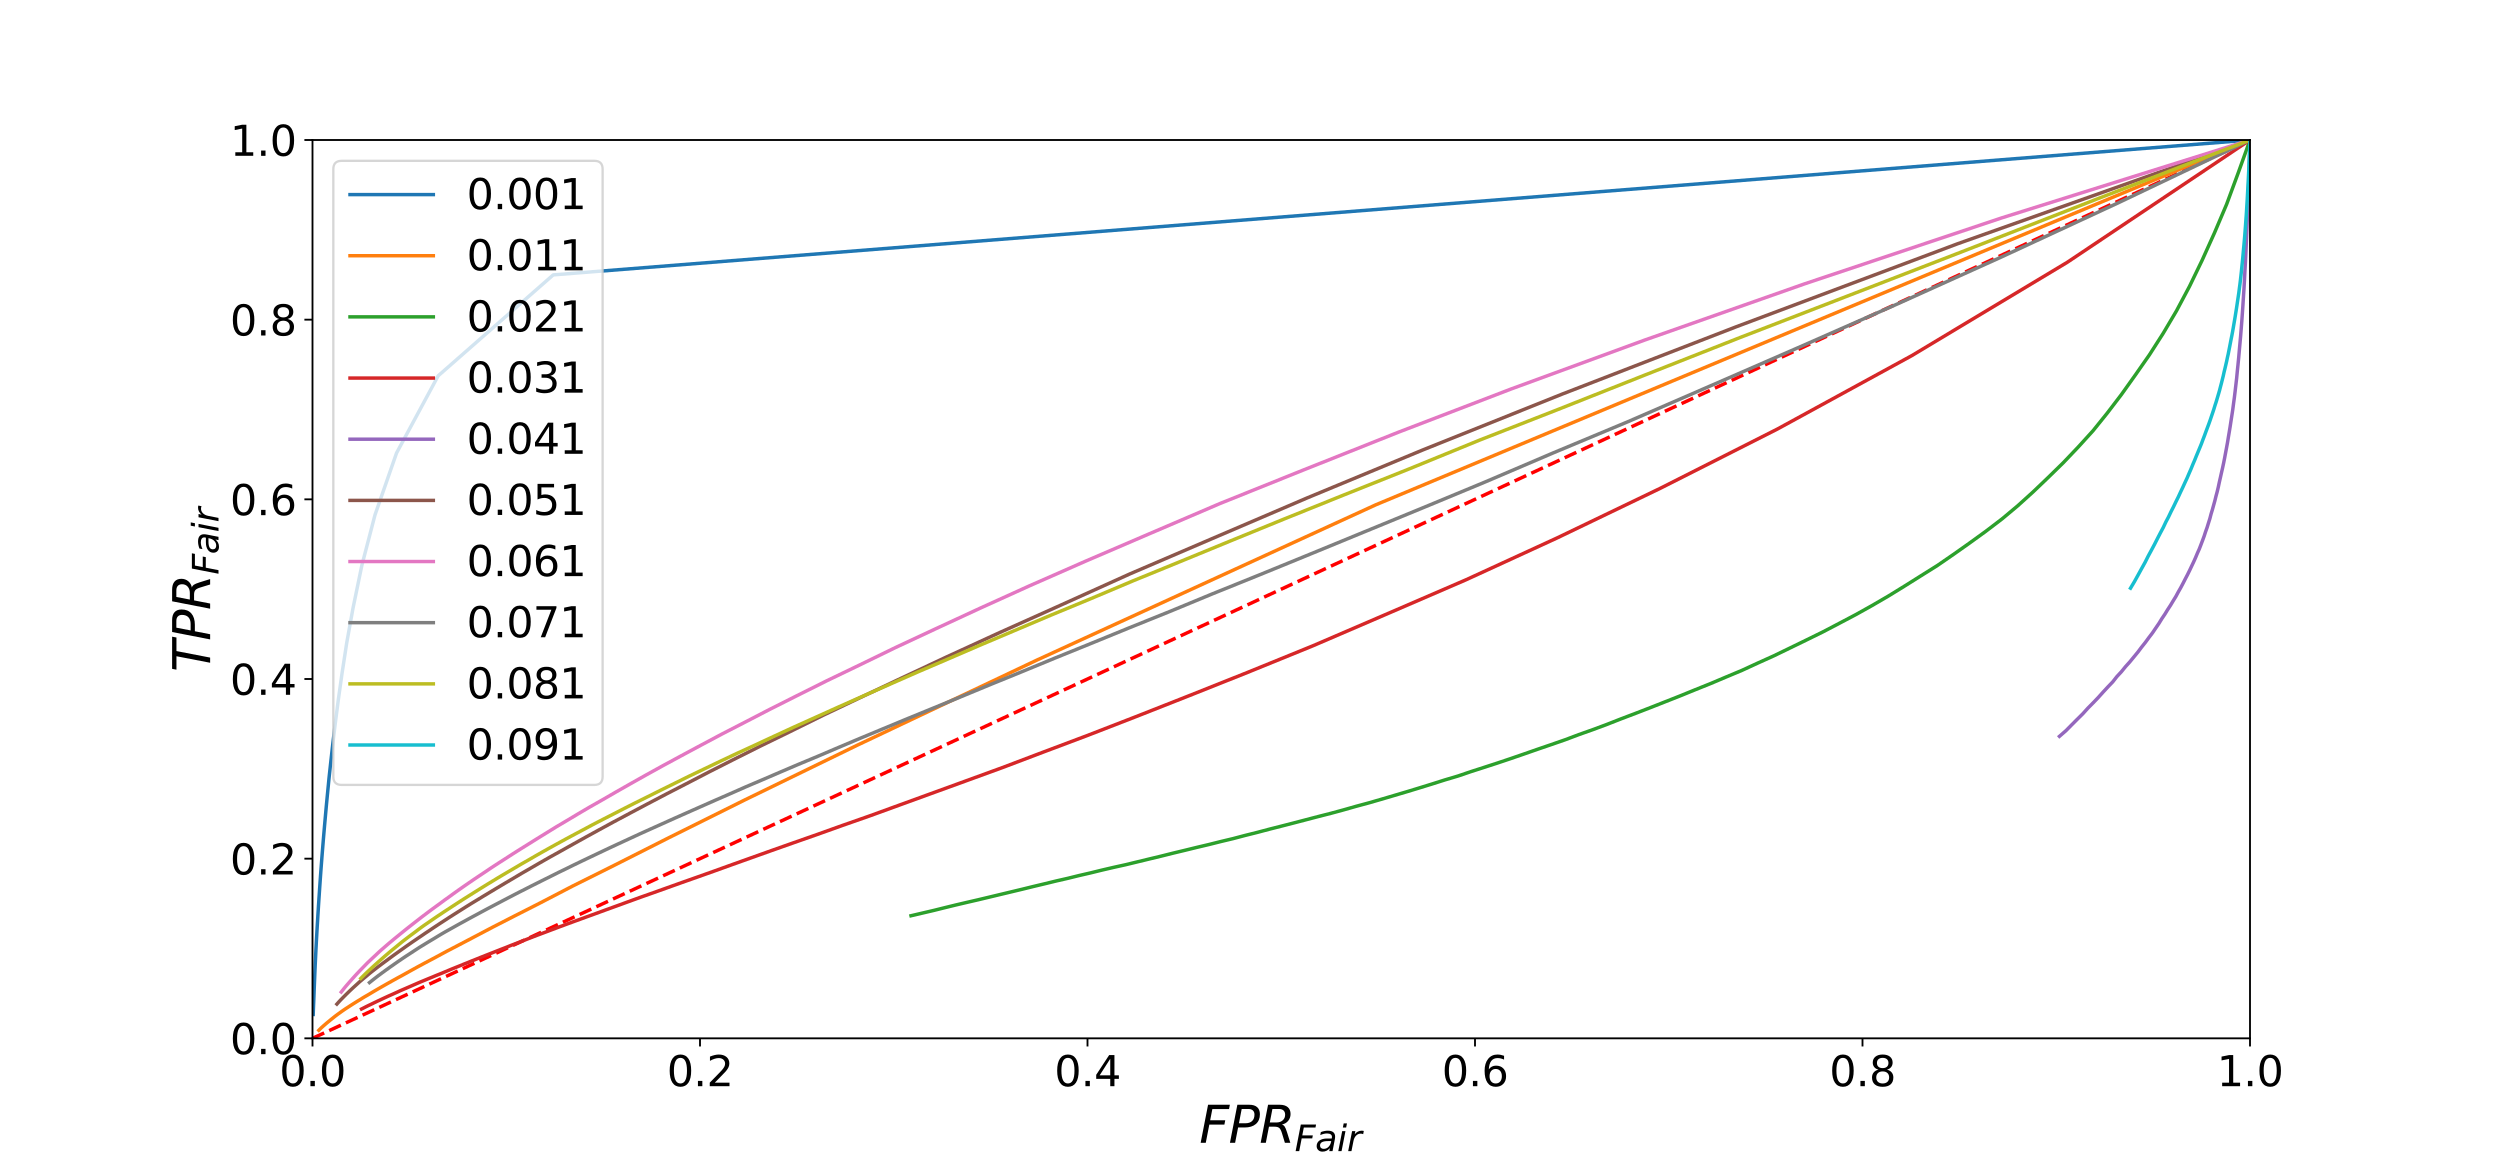 <?xml version="1.0" encoding="utf-8" standalone="no"?>
<!DOCTYPE svg PUBLIC "-//W3C//DTD SVG 1.1//EN"
  "http://www.w3.org/Graphics/SVG/1.1/DTD/svg11.dtd">
<svg height="504pt" version="1.1" viewBox="0 0 1080 504" width="1080pt" xmlns="http://www.w3.org/2000/svg" xmlns:xlink="http://www.w3.org/1999/xlink">
 <defs>
  <style type="text/css">*{stroke-linecap:butt;stroke-linejoin:round;}</style>
 </defs>
 <g id="figure_1">
  <g id="patch_1">
   <path d="M 0 504 
L 1080 504 
L 1080 0 
L 0 0 
z
" style="fill:#ffffff;"/>
  </g>
  <g id="axes_1">
   <g id="patch_2">
    <path d="M 135 448.56 
L 972 448.56 
L 972 60.48 
L 135 60.48 
z
" style="fill:#ffffff;"/>
   </g>
   <g id="matplotlib.axis_1">
    <g id="xtick_1">
     <g id="line2d_1">
      <defs>
       <path d="M 0 0 
L 0 3.5 
" id="m793f25024c" style="stroke:#000000;stroke-width:0.8;"/>
      </defs>
      <g>
       <use style="stroke:#000000;stroke-width:0.8;" x="135" xlink:href="#m793f25024c" y="448.56"/>
      </g>
     </g>
     <g id="text_1">
      <!-- 0.0 -->
      <g transform="translate(120.687 469.237)scale(0.18 -0.18)">
       <defs>
        <path d="M 2034 4250 
Q 1547 4250 1301 3770 
Q 1056 3291 1056 2328 
Q 1056 1369 1301 889 
Q 1547 409 2034 409 
Q 2525 409 2770 889 
Q 3016 1369 3016 2328 
Q 3016 3291 2770 3770 
Q 2525 4250 2034 4250 
z
M 2034 4750 
Q 2819 4750 3233 4129 
Q 3647 3509 3647 2328 
Q 3647 1150 3233 529 
Q 2819 -91 2034 -91 
Q 1250 -91 836 529 
Q 422 1150 422 2328 
Q 422 3509 836 4129 
Q 1250 4750 2034 4750 
z
" id="DejaVuSans-30" transform="scale(0.016)"/>
        <path d="M 684 794 
L 1344 794 
L 1344 0 
L 684 0 
L 684 794 
z
" id="DejaVuSans-2e" transform="scale(0.016)"/>
       </defs>
       <use xlink:href="#DejaVuSans-30"/>
       <use x="63.623" xlink:href="#DejaVuSans-2e"/>
       <use x="95.41" xlink:href="#DejaVuSans-30"/>
      </g>
     </g>
    </g>
    <g id="xtick_2">
     <g id="line2d_2">
      <g>
       <use style="stroke:#000000;stroke-width:0.8;" x="302.4" xlink:href="#m793f25024c" y="448.56"/>
      </g>
     </g>
     <g id="text_2">
      <!-- 0.2 -->
      <g transform="translate(288.087 469.237)scale(0.18 -0.18)">
       <defs>
        <path d="M 1228 531 
L 3431 531 
L 3431 0 
L 469 0 
L 469 531 
Q 828 903 1448 1529 
Q 2069 2156 2228 2338 
Q 2531 2678 2651 2914 
Q 2772 3150 2772 3378 
Q 2772 3750 2511 3984 
Q 2250 4219 1831 4219 
Q 1534 4219 1204 4116 
Q 875 4013 500 3803 
L 500 4441 
Q 881 4594 1212 4672 
Q 1544 4750 1819 4750 
Q 2544 4750 2975 4387 
Q 3406 4025 3406 3419 
Q 3406 3131 3298 2873 
Q 3191 2616 2906 2266 
Q 2828 2175 2409 1742 
Q 1991 1309 1228 531 
z
" id="DejaVuSans-32" transform="scale(0.016)"/>
       </defs>
       <use xlink:href="#DejaVuSans-30"/>
       <use x="63.623" xlink:href="#DejaVuSans-2e"/>
       <use x="95.41" xlink:href="#DejaVuSans-32"/>
      </g>
     </g>
    </g>
    <g id="xtick_3">
     <g id="line2d_3">
      <g>
       <use style="stroke:#000000;stroke-width:0.8;" x="469.8" xlink:href="#m793f25024c" y="448.56"/>
      </g>
     </g>
     <g id="text_3">
      <!-- 0.4 -->
      <g transform="translate(455.487 469.237)scale(0.18 -0.18)">
       <defs>
        <path d="M 2419 4116 
L 825 1625 
L 2419 1625 
L 2419 4116 
z
M 2253 4666 
L 3047 4666 
L 3047 1625 
L 3713 1625 
L 3713 1100 
L 3047 1100 
L 3047 0 
L 2419 0 
L 2419 1100 
L 313 1100 
L 313 1709 
L 2253 4666 
z
" id="DejaVuSans-34" transform="scale(0.016)"/>
       </defs>
       <use xlink:href="#DejaVuSans-30"/>
       <use x="63.623" xlink:href="#DejaVuSans-2e"/>
       <use x="95.41" xlink:href="#DejaVuSans-34"/>
      </g>
     </g>
    </g>
    <g id="xtick_4">
     <g id="line2d_4">
      <g>
       <use style="stroke:#000000;stroke-width:0.8;" x="637.2" xlink:href="#m793f25024c" y="448.56"/>
      </g>
     </g>
     <g id="text_4">
      <!-- 0.6 -->
      <g transform="translate(622.887 469.237)scale(0.18 -0.18)">
       <defs>
        <path d="M 2113 2584 
Q 1688 2584 1439 2293 
Q 1191 2003 1191 1497 
Q 1191 994 1439 701 
Q 1688 409 2113 409 
Q 2538 409 2786 701 
Q 3034 994 3034 1497 
Q 3034 2003 2786 2293 
Q 2538 2584 2113 2584 
z
M 3366 4563 
L 3366 3988 
Q 3128 4100 2886 4159 
Q 2644 4219 2406 4219 
Q 1781 4219 1451 3797 
Q 1122 3375 1075 2522 
Q 1259 2794 1537 2939 
Q 1816 3084 2150 3084 
Q 2853 3084 3261 2657 
Q 3669 2231 3669 1497 
Q 3669 778 3244 343 
Q 2819 -91 2113 -91 
Q 1303 -91 875 529 
Q 447 1150 447 2328 
Q 447 3434 972 4092 
Q 1497 4750 2381 4750 
Q 2619 4750 2861 4703 
Q 3103 4656 3366 4563 
z
" id="DejaVuSans-36" transform="scale(0.016)"/>
       </defs>
       <use xlink:href="#DejaVuSans-30"/>
       <use x="63.623" xlink:href="#DejaVuSans-2e"/>
       <use x="95.41" xlink:href="#DejaVuSans-36"/>
      </g>
     </g>
    </g>
    <g id="xtick_5">
     <g id="line2d_5">
      <g>
       <use style="stroke:#000000;stroke-width:0.8;" x="804.6" xlink:href="#m793f25024c" y="448.56"/>
      </g>
     </g>
     <g id="text_5">
      <!-- 0.8 -->
      <g transform="translate(790.287 469.237)scale(0.18 -0.18)">
       <defs>
        <path d="M 2034 2216 
Q 1584 2216 1326 1975 
Q 1069 1734 1069 1313 
Q 1069 891 1326 650 
Q 1584 409 2034 409 
Q 2484 409 2743 651 
Q 3003 894 3003 1313 
Q 3003 1734 2745 1975 
Q 2488 2216 2034 2216 
z
M 1403 2484 
Q 997 2584 770 2862 
Q 544 3141 544 3541 
Q 544 4100 942 4425 
Q 1341 4750 2034 4750 
Q 2731 4750 3128 4425 
Q 3525 4100 3525 3541 
Q 3525 3141 3298 2862 
Q 3072 2584 2669 2484 
Q 3125 2378 3379 2068 
Q 3634 1759 3634 1313 
Q 3634 634 3220 271 
Q 2806 -91 2034 -91 
Q 1263 -91 848 271 
Q 434 634 434 1313 
Q 434 1759 690 2068 
Q 947 2378 1403 2484 
z
M 1172 3481 
Q 1172 3119 1398 2916 
Q 1625 2713 2034 2713 
Q 2441 2713 2670 2916 
Q 2900 3119 2900 3481 
Q 2900 3844 2670 4047 
Q 2441 4250 2034 4250 
Q 1625 4250 1398 4047 
Q 1172 3844 1172 3481 
z
" id="DejaVuSans-38" transform="scale(0.016)"/>
       </defs>
       <use xlink:href="#DejaVuSans-30"/>
       <use x="63.623" xlink:href="#DejaVuSans-2e"/>
       <use x="95.41" xlink:href="#DejaVuSans-38"/>
      </g>
     </g>
    </g>
    <g id="xtick_6">
     <g id="line2d_6">
      <g>
       <use style="stroke:#000000;stroke-width:0.8;" x="972" xlink:href="#m793f25024c" y="448.56"/>
      </g>
     </g>
     <g id="text_6">
      <!-- 1.0 -->
      <g transform="translate(957.687 469.237)scale(0.18 -0.18)">
       <defs>
        <path d="M 794 531 
L 1825 531 
L 1825 4091 
L 703 3866 
L 703 4441 
L 1819 4666 
L 2450 4666 
L 2450 531 
L 3481 531 
L 3481 0 
L 794 0 
L 794 531 
z
" id="DejaVuSans-31" transform="scale(0.016)"/>
       </defs>
       <use xlink:href="#DejaVuSans-31"/>
       <use x="63.623" xlink:href="#DejaVuSans-2e"/>
       <use x="95.41" xlink:href="#DejaVuSans-30"/>
      </g>
     </g>
    </g>
    <g id="text_7">
     <!-- $FPR_{Fair}$ -->
     <g transform="translate(518.08 493.697)scale(0.22 -0.22)">
      <defs>
       <path d="M 1081 4666 
L 3756 4666 
L 3653 4134 
L 1606 4134 
L 1338 2759 
L 3188 2759 
L 3084 2228 
L 1234 2228 
L 800 0 
L 172 0 
L 1081 4666 
z
" id="DejaVuSans-Oblique-46" transform="scale(0.016)"/>
       <path d="M 1081 4666 
L 2541 4666 
Q 3178 4666 3512 4369 
Q 3847 4072 3847 3500 
Q 3847 2731 3353 2303 
Q 2859 1875 1966 1875 
L 1172 1875 
L 806 0 
L 172 0 
L 1081 4666 
z
M 1613 4147 
L 1275 2394 
L 2069 2394 
Q 2606 2394 2893 2669 
Q 3181 2944 3181 3456 
Q 3181 3784 2986 3965 
Q 2791 4147 2438 4147 
L 1613 4147 
z
" id="DejaVuSans-Oblique-50" transform="scale(0.016)"/>
       <path d="M 1613 4147 
L 1294 2491 
L 2106 2491 
Q 2584 2491 2879 2755 
Q 3175 3019 3175 3444 
Q 3175 3784 2976 3965 
Q 2778 4147 2406 4147 
L 1613 4147 
z
M 2772 2241 
Q 2972 2194 3105 2009 
Q 3238 1825 3413 1275 
L 3809 0 
L 3144 0 
L 2778 1197 
Q 2638 1659 2453 1815 
Q 2269 1972 1888 1972 
L 1191 1972 
L 806 0 
L 172 0 
L 1081 4666 
L 2503 4666 
Q 3150 4666 3495 4373 
Q 3841 4081 3841 3531 
Q 3841 3044 3547 2687 
Q 3253 2331 2772 2241 
z
" id="DejaVuSans-Oblique-52" transform="scale(0.016)"/>
       <path d="M 3438 1997 
L 3047 0 
L 2472 0 
L 2578 531 
Q 2325 219 2001 64 
Q 1678 -91 1281 -91 
Q 834 -91 548 182 
Q 263 456 263 884 
Q 263 1497 752 1853 
Q 1241 2209 2100 2209 
L 2900 2209 
L 2931 2363 
Q 2938 2388 2941 2417 
Q 2944 2447 2944 2509 
Q 2944 2788 2717 2942 
Q 2491 3097 2081 3097 
Q 1800 3097 1504 3025 
Q 1209 2953 897 2809 
L 997 3341 
Q 1322 3463 1633 3523 
Q 1944 3584 2234 3584 
Q 2853 3584 3176 3315 
Q 3500 3047 3500 2534 
Q 3500 2431 3484 2292 
Q 3469 2153 3438 1997 
z
M 2816 1759 
L 2241 1759 
Q 1534 1759 1195 1570 
Q 856 1381 856 984 
Q 856 709 1029 553 
Q 1203 397 1509 397 
Q 1978 397 2328 733 
Q 2678 1069 2791 1631 
L 2816 1759 
z
" id="DejaVuSans-Oblique-61" transform="scale(0.016)"/>
       <path d="M 1172 4863 
L 1747 4863 
L 1606 4134 
L 1031 4134 
L 1172 4863 
z
M 909 3500 
L 1484 3500 
L 800 0 
L 225 0 
L 909 3500 
z
" id="DejaVuSans-Oblique-69" transform="scale(0.016)"/>
       <path d="M 2853 2969 
Q 2766 3016 2653 3041 
Q 2541 3066 2413 3066 
Q 1953 3066 1609 2717 
Q 1266 2369 1153 1784 
L 800 0 
L 225 0 
L 909 3500 
L 1484 3500 
L 1375 2956 
Q 1603 3259 1920 3421 
Q 2238 3584 2597 3584 
Q 2691 3584 2781 3573 
Q 2872 3563 2963 3538 
L 2853 2969 
z
" id="DejaVuSans-Oblique-72" transform="scale(0.016)"/>
      </defs>
      <use transform="translate(0 0.094)" xlink:href="#DejaVuSans-Oblique-46"/>
      <use transform="translate(57.52 0.094)" xlink:href="#DejaVuSans-Oblique-50"/>
      <use transform="translate(117.822 0.094)" xlink:href="#DejaVuSans-Oblique-52"/>
      <use transform="translate(187.305 -16.312)scale(0.7)" xlink:href="#DejaVuSans-Oblique-46"/>
      <use transform="translate(227.568 -16.312)scale(0.7)" xlink:href="#DejaVuSans-Oblique-61"/>
      <use transform="translate(270.464 -16.312)scale(0.7)" xlink:href="#DejaVuSans-Oblique-69"/>
      <use transform="translate(289.912 -16.312)scale(0.7)" xlink:href="#DejaVuSans-Oblique-72"/>
     </g>
    </g>
   </g>
   <g id="matplotlib.axis_2">
    <g id="ytick_1">
     <g id="line2d_7">
      <defs>
       <path d="M 0 0 
L -3.5 0 
" id="mf840dc7b39" style="stroke:#000000;stroke-width:0.8;"/>
      </defs>
      <g>
       <use style="stroke:#000000;stroke-width:0.8;" x="135" xlink:href="#mf840dc7b39" y="448.56"/>
      </g>
     </g>
     <g id="text_8">
      <!-- 0.0 -->
      <g transform="translate(99.374 455.399)scale(0.18 -0.18)">
       <use xlink:href="#DejaVuSans-30"/>
       <use x="63.623" xlink:href="#DejaVuSans-2e"/>
       <use x="95.41" xlink:href="#DejaVuSans-30"/>
      </g>
     </g>
    </g>
    <g id="ytick_2">
     <g id="line2d_8">
      <g>
       <use style="stroke:#000000;stroke-width:0.8;" x="135" xlink:href="#mf840dc7b39" y="370.944"/>
      </g>
     </g>
     <g id="text_9">
      <!-- 0.2 -->
      <g transform="translate(99.374 377.783)scale(0.18 -0.18)">
       <use xlink:href="#DejaVuSans-30"/>
       <use x="63.623" xlink:href="#DejaVuSans-2e"/>
       <use x="95.41" xlink:href="#DejaVuSans-32"/>
      </g>
     </g>
    </g>
    <g id="ytick_3">
     <g id="line2d_9">
      <g>
       <use style="stroke:#000000;stroke-width:0.8;" x="135" xlink:href="#mf840dc7b39" y="293.328"/>
      </g>
     </g>
     <g id="text_10">
      <!-- 0.4 -->
      <g transform="translate(99.374 300.167)scale(0.18 -0.18)">
       <use xlink:href="#DejaVuSans-30"/>
       <use x="63.623" xlink:href="#DejaVuSans-2e"/>
       <use x="95.41" xlink:href="#DejaVuSans-34"/>
      </g>
     </g>
    </g>
    <g id="ytick_4">
     <g id="line2d_10">
      <g>
       <use style="stroke:#000000;stroke-width:0.8;" x="135" xlink:href="#mf840dc7b39" y="215.712"/>
      </g>
     </g>
     <g id="text_11">
      <!-- 0.6 -->
      <g transform="translate(99.374 222.551)scale(0.18 -0.18)">
       <use xlink:href="#DejaVuSans-30"/>
       <use x="63.623" xlink:href="#DejaVuSans-2e"/>
       <use x="95.41" xlink:href="#DejaVuSans-36"/>
      </g>
     </g>
    </g>
    <g id="ytick_5">
     <g id="line2d_11">
      <g>
       <use style="stroke:#000000;stroke-width:0.8;" x="135" xlink:href="#mf840dc7b39" y="138.096"/>
      </g>
     </g>
     <g id="text_12">
      <!-- 0.8 -->
      <g transform="translate(99.374 144.935)scale(0.18 -0.18)">
       <use xlink:href="#DejaVuSans-30"/>
       <use x="63.623" xlink:href="#DejaVuSans-2e"/>
       <use x="95.41" xlink:href="#DejaVuSans-38"/>
      </g>
     </g>
    </g>
    <g id="ytick_6">
     <g id="line2d_12">
      <g>
       <use style="stroke:#000000;stroke-width:0.8;" x="135" xlink:href="#mf840dc7b39" y="60.48"/>
      </g>
     </g>
     <g id="text_13">
      <!-- 1.0 -->
      <g transform="translate(99.374 67.319)scale(0.18 -0.18)">
       <use xlink:href="#DejaVuSans-31"/>
       <use x="63.623" xlink:href="#DejaVuSans-2e"/>
       <use x="95.41" xlink:href="#DejaVuSans-30"/>
      </g>
     </g>
    </g>
    <g id="text_14">
     <!-- $TPR_{Fair}$ -->
     <g transform="translate(90.799 290.27)rotate(-90)scale(0.22 -0.22)">
      <defs>
       <path d="M 378 4666 
L 4325 4666 
L 4225 4134 
L 2559 4134 
L 1759 0 
L 1125 0 
L 1925 4134 
L 275 4134 
L 378 4666 
z
" id="DejaVuSans-Oblique-54" transform="scale(0.016)"/>
      </defs>
      <use transform="translate(0 0.094)" xlink:href="#DejaVuSans-Oblique-54"/>
      <use transform="translate(61.084 0.094)" xlink:href="#DejaVuSans-Oblique-50"/>
      <use transform="translate(121.387 0.094)" xlink:href="#DejaVuSans-Oblique-52"/>
      <use transform="translate(190.869 -16.312)scale(0.7)" xlink:href="#DejaVuSans-Oblique-46"/>
      <use transform="translate(231.133 -16.312)scale(0.7)" xlink:href="#DejaVuSans-Oblique-61"/>
      <use transform="translate(274.028 -16.312)scale(0.7)" xlink:href="#DejaVuSans-Oblique-69"/>
      <use transform="translate(293.477 -16.312)scale(0.7)" xlink:href="#DejaVuSans-Oblique-72"/>
     </g>
    </g>
   </g>
   <g id="line2d_13">
    <path clip-path="url(#p7fe3fb16f7)" d="M 135 448.56 
L 972 60.48 
" style="fill:none;stroke:#ff0000;stroke-dasharray:5.55,2.4;stroke-dashoffset:0;stroke-width:1.5;"/>
   </g>
   <g id="line2d_14">
    <path clip-path="url(#p7fe3fb16f7)" d="M 972 60.48 
L 238.998 118.75 
L 189.283 162.357 
L 171.312 195.698 
L 162.011 222.407 
L 156.334 244.188 
L 152.532 262.552 
L 149.786 277.705 
L 147.736 291.037 
L 146.145 302.37 
L 144.859 312.318 
L 143.796 321.127 
L 142.919 328.995 
L 142.171 335.846 
L 141.546 342.213 
L 141.008 347.799 
L 140.537 352.995 
L 140.118 357.702 
L 139.747 361.997 
L 139.423 365.954 
L 139.13 369.565 
L 138.868 372.934 
L 138.632 376.035 
L 138.42 378.951 
L 138.231 381.674 
L 138.057 384.235 
L 137.898 386.62 
L 137.748 388.836 
L 137.61 390.923 
L 137.488 392.914 
L 137.367 394.762 
L 137.262 396.531 
L 137.162 398.237 
L 137.066 399.822 
L 136.978 401.316 
L 136.896 402.731 
L 136.82 404.089 
L 136.748 405.367 
L 136.683 406.571 
L 136.622 407.741 
L 136.565 408.83 
L 136.506 409.892 
L 136.457 410.921 
L 136.408 411.906 
L 136.362 412.849 
L 136.319 413.767 
L 136.275 414.632 
L 136.235 415.46 
L 136.197 416.28 
L 136.161 417.071 
L 136.129 417.839 
L 136.094 418.575 
L 136.063 419.292 
L 136.034 419.974 
L 136.006 420.637 
L 135.979 421.274 
L 135.954 421.889 
L 135.931 422.494 
L 135.907 423.077 
L 135.883 423.626 
L 135.86 424.177 
L 135.838 424.698 
L 135.817 425.205 
L 135.797 425.693 
L 135.778 426.175 
L 135.76 426.647 
L 135.743 427.106 
L 135.725 427.555 
L 135.708 427.982 
L 135.692 428.391 
L 135.678 428.8 
L 135.662 429.214 
L 135.647 429.617 
L 135.63 430.012 
L 135.618 430.39 
L 135.604 430.753 
L 135.588 431.128 
L 135.575 431.478 
L 135.562 431.832 
L 135.547 432.183 
L 135.533 432.522 
L 135.518 432.853 
L 135.504 433.173 
L 135.488 433.494 
L 135.474 433.811 
L 135.46 434.11 
L 135.449 434.405 
L 135.438 434.701 
L 135.425 435.004 
L 135.415 435.286 
L 135.403 435.578 
L 135.391 435.849 
L 135.381 436.128 
L 135.369 436.397 
L 135.36 436.665 
L 135.351 436.925 
L 135.34 437.187 
L 135.332 437.452 
L 135.323 437.718 
L 135.314 437.989 
L 135.305 438.245 
" style="fill:none;stroke:#1f77b4;stroke-linecap:square;stroke-width:1.5;"/>
   </g>
   <g id="line2d_15">
    <path clip-path="url(#p7fe3fb16f7)" d="M 972 60.48 
L 594.382 218.056 
L 448.138 285.062 
L 370.197 321.994 
L 321.897 345.495 
L 289.073 361.826 
L 265.343 373.824 
L 247.353 382.79 
L 233.288 390.103 
L 221.978 395.852 
L 212.697 400.613 
L 204.994 404.673 
L 198.479 408.092 
L 192.881 411.01 
L 188.049 413.621 
L 183.848 415.848 
L 180.137 417.843 
L 176.874 419.649 
L 173.982 421.259 
L 171.35 422.685 
L 168.991 423.996 
L 166.899 425.174 
L 164.988 426.257 
L 163.242 427.261 
L 161.652 428.188 
L 160.201 429.056 
L 158.878 429.841 
L 157.656 430.533 
L 156.546 431.206 
L 155.523 431.85 
L 154.56 432.43 
L 153.677 432.98 
L 152.844 433.499 
L 152.088 433.976 
L 151.374 434.433 
L 150.709 434.867 
L 150.092 435.275 
L 149.504 435.647 
L 148.956 436.009 
L 148.446 436.357 
L 147.969 436.688 
L 147.516 437.006 
L 147.094 437.311 
L 146.694 437.602 
L 146.311 437.876 
L 145.945 438.137 
L 145.604 438.398 
L 145.28 438.636 
L 144.965 438.868 
L 144.676 439.096 
L 144.4 439.313 
L 144.128 439.525 
L 143.873 439.743 
L 143.627 439.931 
L 143.398 440.118 
L 143.166 440.297 
L 142.955 440.471 
L 142.752 440.632 
L 142.554 440.801 
L 142.363 440.962 
L 142.18 441.114 
L 142.004 441.262 
L 141.822 441.405 
L 141.654 441.54 
L 141.491 441.674 
L 141.329 441.806 
L 141.173 441.94 
L 141.023 442.066 
L 140.875 442.19 
L 140.739 442.314 
L 140.606 442.427 
L 140.475 442.54 
L 140.347 442.655 
L 140.22 442.762 
L 140.095 442.867 
L 139.975 442.97 
L 139.858 443.071 
L 139.745 443.166 
L 139.633 443.27 
L 139.527 443.368 
L 139.423 443.463 
L 139.322 443.555 
L 139.22 443.64 
L 139.12 443.727 
L 139.025 443.814 
L 138.932 443.896 
L 138.841 443.983 
L 138.753 444.062 
L 138.671 444.147 
L 138.583 444.231 
L 138.5 444.312 
L 138.422 444.387 
L 138.345 444.47 
L 138.262 444.551 
L 138.183 444.624 
L 138.103 444.699 
L 138.026 444.775 
L 137.955 444.852 
L 137.884 444.936 
L 137.807 445.019 
L 137.734 445.092 
" style="fill:none;stroke:#ff7f0e;stroke-linecap:square;stroke-width:1.5;"/>
   </g>
   <g id="line2d_16">
    <path clip-path="url(#p7fe3fb16f7)" d="M 972 60.48 
L 966.864 74.819 
L 961.911 88.219 
L 956.628 100.653 
L 951.293 112.492 
L 945.868 123.7 
L 940.241 134.289 
L 934.483 144.016 
L 928.529 153.322 
L 922.464 162.003 
L 916.424 170.48 
L 910.302 178.495 
L 904.175 186.097 
L 897.728 193.185 
L 891.278 199.952 
L 884.65 206.428 
L 878.242 212.548 
L 871.624 218.532 
L 864.884 224.166 
L 857.794 229.573 
L 850.697 234.708 
L 843.78 239.587 
L 836.962 244.285 
L 829.854 248.74 
L 822.801 253.169 
L 815.727 257.522 
L 808.674 261.623 
L 801.712 265.508 
L 794.497 269.313 
L 787.451 273.002 
L 780.254 276.539 
L 773.369 279.889 
L 766.367 283.284 
L 759.372 286.439 
L 752.588 289.567 
L 745.713 292.446 
L 739.049 295.267 
L 732.334 297.962 
L 725.866 300.603 
L 719.336 303.18 
L 713.035 305.662 
L 706.653 308.133 
L 700.357 310.52 
L 694.233 312.924 
L 688.133 315.194 
L 682.054 317.35 
L 676.188 319.561 
L 670.105 321.672 
L 664.157 323.709 
L 658.446 325.703 
L 652.602 327.718 
L 646.769 329.672 
L 641.101 331.516 
L 635.351 333.364 
L 629.886 335.23 
L 624.144 336.937 
L 618.731 338.659 
L 613.168 340.377 
L 607.654 342.055 
L 602.134 343.689 
L 596.609 345.321 
L 591.342 346.844 
L 585.763 348.346 
L 580.389 349.877 
L 574.954 351.355 
L 569.375 352.775 
L 563.961 354.196 
L 558.568 355.603 
L 553.248 356.971 
L 548.159 358.261 
L 543.157 359.592 
L 537.837 360.921 
L 532.705 362.277 
L 527.375 363.548 
L 522.297 364.823 
L 516.874 366.104 
L 511.777 367.355 
L 506.591 368.6 
L 501.496 369.88 
L 496.408 371.099 
L 491.322 372.334 
L 486.238 373.567 
L 481.014 374.721 
L 475.904 375.915 
L 471.063 377.105 
L 466.113 378.246 
L 461.251 379.447 
L 456.187 380.602 
L 451.319 381.792 
L 446.545 382.929 
L 441.732 384.115 
L 437.087 385.227 
L 432.198 386.398 
L 427.301 387.573 
L 422.467 388.728 
L 417.647 389.838 
L 412.773 390.984 
L 408.103 392.128 
L 403.409 393.298 
L 398.334 394.483 
L 393.562 395.601 
" style="fill:none;stroke:#2ca02c;stroke-linecap:square;stroke-width:1.5;"/>
   </g>
   <g id="line2d_17">
    <path clip-path="url(#p7fe3fb16f7)" d="M 972 60.48 
L 893.115 113.273 
L 825.895 153.633 
L 767.848 185.343 
L 717.22 210.963 
L 672.704 232.371 
L 633.245 250.498 
L 598.359 265.565 
L 567.132 279.003 
L 538.936 290.482 
L 513.525 300.607 
L 490.488 309.686 
L 469.574 317.797 
L 450.463 324.99 
L 432.993 331.616 
L 416.82 337.512 
L 401.964 342.915 
L 388.275 347.892 
L 375.721 352.461 
L 363.935 356.591 
L 352.957 360.519 
L 342.811 364.077 
L 333.395 367.402 
L 324.58 370.549 
L 316.358 373.487 
L 308.622 376.274 
L 301.38 378.847 
L 294.638 381.224 
L 288.332 383.481 
L 282.359 385.615 
L 276.71 387.612 
L 271.447 389.522 
L 266.407 391.362 
L 261.705 393.064 
L 257.276 394.686 
L 253.044 396.223 
L 249.057 397.686 
L 245.246 399.078 
L 241.645 400.415 
L 238.245 401.698 
L 235.02 402.922 
L 231.88 404.096 
L 228.938 405.231 
L 226.158 406.32 
L 223.495 407.362 
L 220.888 408.355 
L 218.462 409.336 
L 216.084 410.246 
L 213.81 411.149 
L 211.654 412.001 
L 209.541 412.83 
L 207.509 413.633 
L 205.588 414.417 
L 203.696 415.164 
L 201.921 415.899 
L 200.157 416.591 
L 198.52 417.271 
L 196.891 417.923 
L 195.298 418.564 
L 193.79 419.193 
L 192.316 419.808 
L 190.912 420.4 
L 189.494 420.973 
L 188.154 421.51 
L 186.839 422.071 
L 185.534 422.598 
L 184.288 423.113 
L 183.072 423.621 
L 181.905 424.098 
L 180.781 424.576 
L 179.688 425.053 
L 178.604 425.521 
L 177.565 425.982 
L 176.535 426.427 
L 175.526 426.865 
L 174.553 427.285 
L 173.593 427.698 
L 172.679 428.095 
L 171.795 428.514 
L 170.912 428.91 
L 170.053 429.305 
L 169.198 429.687 
L 168.369 430.052 
L 167.548 430.415 
L 166.791 430.77 
L 166.029 431.118 
L 165.282 431.469 
L 164.548 431.811 
L 163.846 432.148 
L 163.141 432.469 
L 162.447 432.814 
L 161.785 433.124 
L 161.111 433.452 
L 160.449 433.777 
L 159.811 434.084 
L 159.175 434.377 
L 158.55 434.686 
L 157.957 434.983 
L 157.367 435.29 
L 156.755 435.602 
L 156.183 435.891 
" style="fill:none;stroke:#d62728;stroke-linecap:square;stroke-width:1.5;"/>
   </g>
   <g id="line2d_18">
    <path clip-path="url(#p7fe3fb16f7)" d="M 972 60.48 
L 971.87 65.302 
L 971.741 69.993 
L 971.592 74.597 
L 971.441 79.203 
L 971.278 83.893 
L 971.103 88.383 
L 970.924 92.653 
L 970.755 96.828 
L 970.578 100.934 
L 970.399 105.099 
L 970.216 109.259 
L 970.02 113.324 
L 969.8 117.172 
L 969.611 120.936 
L 969.399 124.699 
L 969.162 128.352 
L 968.931 131.989 
L 968.698 135.407 
L 968.456 138.819 
L 968.192 142.14 
L 967.938 145.288 
L 967.654 148.425 
L 967.374 151.529 
L 967.11 154.571 
L 966.804 157.63 
L 966.506 160.531 
L 966.232 163.385 
L 965.906 166.188 
L 965.586 168.937 
L 965.264 171.604 
L 964.906 174.238 
L 964.549 176.946 
L 964.163 179.483 
L 963.773 181.986 
L 963.408 184.385 
L 963.027 186.685 
L 962.648 188.936 
L 962.278 191.196 
L 961.867 193.431 
L 961.442 195.685 
L 961.03 197.895 
L 960.609 200.014 
L 960.154 202.131 
L 959.676 204.212 
L 959.224 206.241 
L 958.744 208.345 
L 958.309 210.396 
L 957.819 212.446 
L 957.299 214.372 
L 956.797 216.399 
L 956.266 218.313 
L 955.754 220.154 
L 955.176 222.063 
L 954.651 224.071 
L 954.063 225.924 
L 953.467 227.866 
L 952.8 229.727 
L 952.205 231.572 
L 951.526 233.42 
L 950.811 235.304 
L 950.1 237.155 
L 949.279 238.978 
L 948.503 240.843 
L 947.65 242.749 
L 946.794 244.554 
L 945.91 246.428 
L 944.986 248.298 
L 944.016 250.145 
L 943.069 252.001 
L 942.077 253.881 
L 940.979 255.807 
L 939.956 257.713 
L 938.782 259.609 
L 937.676 261.462 
L 936.402 263.406 
L 935.196 265.381 
L 933.903 267.285 
L 932.642 269.341 
L 931.239 271.39 
L 929.86 273.427 
L 928.304 275.457 
L 926.768 277.558 
L 925.129 279.614 
L 923.582 281.678 
L 921.873 283.755 
L 920.106 285.905 
L 918.226 287.991 
L 916.444 290.184 
L 914.503 292.272 
L 912.706 294.566 
L 910.651 296.706 
L 908.509 299.02 
L 906.416 301.354 
L 904.206 303.656 
L 901.942 305.948 
L 899.766 308.359 
L 897.376 310.718 
L 894.935 313.17 
L 892.465 315.671 
L 889.676 318.096 
" style="fill:none;stroke:#9467bd;stroke-linecap:square;stroke-width:1.5;"/>
   </g>
   <g id="line2d_19">
    <path clip-path="url(#p7fe3fb16f7)" d="M 972 60.48 
L 845.736 105.289 
L 750.18 141.115 
L 674.99 170.197 
L 614.467 194.452 
L 564.816 215.049 
L 523.264 232.846 
L 488.139 247.918 
L 458.029 261.517 
L 431.946 273.222 
L 409.176 283.677 
L 389.129 293.079 
L 371.318 301.512 
L 355.437 309.08 
L 341.244 316.096 
L 328.389 322.361 
L 316.777 328.182 
L 306.181 333.548 
L 296.586 338.523 
L 287.757 343.065 
L 279.66 347.316 
L 272.224 351.254 
L 265.359 354.915 
L 258.996 358.378 
L 253.076 361.627 
L 247.604 364.671 
L 242.502 367.527 
L 237.739 370.17 
L 233.312 372.688 
L 229.165 375.097 
L 225.246 377.35 
L 221.602 379.519 
L 218.121 381.573 
L 214.89 383.504 
L 211.822 385.342 
L 208.93 387.082 
L 206.215 388.74 
L 203.609 390.318 
L 201.159 391.842 
L 198.849 393.305 
L 196.628 394.706 
L 194.507 396.053 
L 192.505 397.357 
L 190.588 398.6 
L 188.763 399.792 
L 187.019 400.952 
L 185.377 402.063 
L 183.774 403.118 
L 182.248 404.169 
L 180.789 405.154 
L 179.365 406.12 
L 178.002 407.051 
L 176.702 407.959 
L 175.451 408.828 
L 174.258 409.683 
L 173.1 410.502 
L 171.987 411.297 
L 170.904 412.075 
L 169.846 412.833 
L 168.849 413.564 
L 167.872 414.286 
L 166.939 414.986 
L 166.013 415.666 
L 165.131 416.314 
L 164.277 416.965 
L 163.436 417.582 
L 162.631 418.199 
L 161.855 418.804 
L 161.108 419.386 
L 160.378 419.952 
L 159.675 420.52 
L 158.993 421.086 
L 158.343 421.645 
L 157.692 422.183 
L 157.065 422.701 
L 156.456 423.21 
L 155.864 423.71 
L 155.294 424.196 
L 154.741 424.703 
L 154.201 425.198 
L 153.671 425.679 
L 153.162 426.139 
L 152.662 426.593 
L 152.177 427.042 
L 151.714 427.478 
L 151.252 427.913 
L 150.804 428.346 
L 150.374 428.761 
L 149.951 429.181 
L 149.539 429.574 
L 149.138 429.987 
L 148.742 430.37 
L 148.347 430.775 
L 147.964 431.163 
L 147.593 431.538 
L 147.226 431.906 
L 146.874 432.286 
L 146.533 432.651 
L 146.197 433.026 
L 145.857 433.407 
L 145.533 433.765 
" style="fill:none;stroke:#8c564b;stroke-linecap:square;stroke-width:1.5;"/>
   </g>
   <g id="line2d_20">
    <path clip-path="url(#p7fe3fb16f7)" d="M 972 60.48 
L 864.871 94.088 
L 779.777 122.557 
L 710.429 146.936 
L 652.713 168.075 
L 604.171 186.689 
L 562.762 203.161 
L 527.065 217.509 
L 496.015 230.808 
L 468.748 242.522 
L 444.653 253.115 
L 423.237 262.827 
L 404.071 271.7 
L 386.821 279.753 
L 371.296 287.305 
L 357.141 294.109 
L 344.289 300.528 
L 332.483 306.47 
L 321.759 312.023 
L 311.857 317.116 
L 302.729 321.973 
L 294.304 326.494 
L 286.479 330.721 
L 279.211 334.738 
L 272.451 338.532 
L 266.181 342.096 
L 260.33 345.479 
L 254.837 348.593 
L 249.726 351.595 
L 244.928 354.468 
L 240.377 357.154 
L 236.151 359.765 
L 232.125 362.248 
L 228.36 364.602 
L 224.788 366.825 
L 221.424 368.95 
L 218.261 370.994 
L 215.233 372.936 
L 212.371 374.798 
L 209.667 376.623 
L 207.067 378.348 
L 204.594 380.007 
L 202.246 381.615 
L 200.021 383.155 
L 197.892 384.648 
L 195.849 386.103 
L 193.92 387.512 
L 192.051 388.839 
L 190.274 390.161 
L 188.564 391.404 
L 186.901 392.618 
L 185.31 393.797 
L 183.787 394.951 
L 182.32 396.057 
L 180.918 397.148 
L 179.571 398.195 
L 178.266 399.214 
L 177.002 400.209 
L 175.764 401.182 
L 174.591 402.123 
L 173.45 403.05 
L 172.353 403.947 
L 171.273 404.821 
L 170.249 405.661 
L 169.253 406.499 
L 168.275 407.302 
L 167.346 408.099 
L 166.444 408.88 
L 165.576 409.637 
L 164.726 410.365 
L 163.907 411.102 
L 163.117 411.837 
L 162.356 412.566 
L 161.602 413.266 
L 160.872 413.946 
L 160.161 414.615 
L 159.473 415.272 
L 158.804 415.903 
L 158.159 416.566 
L 157.531 417.207 
L 156.918 417.837 
L 156.326 418.443 
L 155.746 419.037 
L 155.181 419.625 
L 154.639 420.202 
L 154.097 420.776 
L 153.574 421.347 
L 153.073 421.894 
L 152.581 422.451 
L 152.098 422.973 
L 151.628 423.523 
L 151.167 424.031 
L 150.706 424.563 
L 150.26 425.074 
L 149.827 425.581 
L 149.401 426.073 
L 148.991 426.575 
L 148.59 427.063 
L 148.196 427.56 
L 147.797 428.068 
L 147.416 428.547 
" style="fill:none;stroke:#e377c2;stroke-linecap:square;stroke-width:1.5;"/>
   </g>
   <g id="line2d_21">
    <path clip-path="url(#p7fe3fb16f7)" d="M 972 60.48 
L 915.573 87.382 
L 864.637 111.009 
L 818.653 131.76 
L 776.695 150.231 
L 738.398 166.914 
L 703.391 182.118 
L 671.154 195.582 
L 641.558 208.223 
L 614.356 219.507 
L 589.085 229.892 
L 565.765 239.48 
L 544.125 248.325 
L 523.933 256.473 
L 505.19 264.225 
L 487.696 271.27 
L 471.293 277.984 
L 455.839 284.244 
L 441.507 290.161 
L 428.029 295.648 
L 415.353 300.898 
L 403.446 305.783 
L 392.194 310.389 
L 381.559 314.799 
L 371.53 318.972 
L 362.124 322.945 
L 353.222 326.744 
L 344.77 330.26 
L 336.832 333.647 
L 329.296 336.891 
L 322.097 339.955 
L 315.331 342.943 
L 308.825 345.776 
L 302.671 348.494 
L 296.823 351.083 
L 291.265 353.55 
L 286.022 355.911 
L 280.962 358.18 
L 276.163 360.349 
L 271.585 362.469 
L 267.194 364.5 
L 262.981 366.461 
L 258.968 368.365 
L 255.133 370.183 
L 251.466 371.934 
L 247.913 373.646 
L 244.565 375.3 
L 241.303 376.875 
L 238.182 378.441 
L 235.186 379.928 
L 232.261 381.388 
L 229.456 382.795 
L 226.756 384.176 
L 224.142 385.487 
L 221.636 386.79 
L 219.229 388.043 
L 216.892 389.264 
L 214.617 390.462 
L 212.384 391.632 
L 210.255 392.753 
L 208.183 393.865 
L 206.197 394.94 
L 204.237 395.991 
L 202.376 396.998 
L 200.566 398.001 
L 198.774 398.97 
L 197.063 399.921 
L 195.41 400.85 
L 193.803 401.75 
L 192.233 402.624 
L 190.723 403.503 
L 189.259 404.38 
L 187.851 405.246 
L 186.446 406.086 
L 185.082 406.9 
L 183.762 407.705 
L 182.476 408.489 
L 181.225 409.256 
L 180.013 410.049 
L 178.832 410.818 
L 177.682 411.573 
L 176.57 412.3 
L 175.477 413.006 
L 174.417 413.713 
L 173.398 414.406 
L 172.379 415.094 
L 171.39 415.778 
L 170.444 416.438 
L 169.508 417.107 
L 168.586 417.736 
L 167.69 418.395 
L 166.814 419.009 
L 165.938 419.651 
L 165.089 420.269 
L 164.264 420.886 
L 163.45 421.48 
L 162.662 422.09 
L 161.891 422.68 
L 161.128 423.282 
L 160.357 423.893 
L 159.624 424.479 
" style="fill:none;stroke:#7f7f7f;stroke-linecap:square;stroke-width:1.5;"/>
   </g>
   <g id="line2d_22">
    <path clip-path="url(#p7fe3fb16f7)" d="M 972 60.48 
L 906.498 85.737 
L 848.903 108.233 
L 797.587 128.086 
L 751.693 145.813 
L 710.464 162.066 
L 673.148 176.851 
L 639.351 190.063 
L 608.653 202.61 
L 580.658 213.772 
L 554.96 224.122 
L 531.373 233.751 
L 509.662 242.677 
L 489.615 250.866 
L 471.122 258.669 
L 453.934 265.776 
L 437.984 272.535 
L 423.063 278.853 
L 409.274 284.802 
L 396.392 290.325 
L 384.341 295.626 
L 373.068 300.605 
L 362.468 305.306 
L 352.485 309.808 
L 343.128 314.025 
L 334.374 318.059 
L 326.128 321.901 
L 318.332 325.473 
L 311 328.937 
L 304.083 332.248 
L 297.514 335.397 
L 291.359 338.442 
L 285.455 341.351 
L 279.9 344.128 
L 274.619 346.75 
L 269.628 349.273 
L 264.913 351.705 
L 260.382 354.017 
L 256.096 356.233 
L 252.033 358.411 
L 248.121 360.488 
L 244.389 362.491 
L 240.839 364.435 
L 237.46 366.299 
L 234.222 368.112 
L 231.115 369.882 
L 228.175 371.59 
L 225.315 373.211 
L 222.579 374.826 
L 219.969 376.355 
L 217.425 377.849 
L 214.994 379.294 
L 212.663 380.715 
L 210.407 382.082 
L 208.237 383.427 
L 206.165 384.717 
L 204.158 385.975 
L 202.203 387.203 
L 200.292 388.405 
L 198.475 389.572 
L 196.702 390.722 
L 195.004 391.834 
L 193.342 392.914 
L 191.764 393.95 
L 190.23 394.981 
L 188.716 395.978 
L 187.277 396.968 
L 185.88 397.928 
L 184.519 398.866 
L 183.196 399.77 
L 181.924 400.681 
L 180.693 401.595 
L 179.513 402.5 
L 178.333 403.376 
L 177.189 404.221 
L 176.088 405.056 
L 175.01 405.874 
L 173.965 406.676 
L 172.956 407.498 
L 171.97 408.306 
L 171.016 409.092 
L 170.084 409.855 
L 169.175 410.593 
L 168.289 411.336 
L 167.437 412.061 
L 166.583 412.783 
L 165.759 413.502 
L 164.967 414.196 
L 164.185 414.895 
L 163.411 415.557 
L 162.658 416.247 
L 161.925 416.892 
L 161.192 417.565 
L 160.481 418.219 
L 159.787 418.868 
L 159.104 419.496 
L 158.436 420.138 
L 157.784 420.763 
L 157.141 421.402 
L 156.492 422.053 
L 155.872 422.672 
" style="fill:none;stroke:#bcbd22;stroke-linecap:square;stroke-width:1.5;"/>
   </g>
   <g id="line2d_23">
    <path clip-path="url(#p7fe3fb16f7)" d="M 972 60.48 
L 971.917 62.718 
L 971.826 64.927 
L 971.736 67.128 
L 971.641 69.369 
L 971.543 71.681 
L 971.44 73.937 
L 971.332 76.113 
L 971.228 78.269 
L 971.109 80.429 
L 970.994 82.64 
L 970.873 84.884 
L 970.749 87.12 
L 970.612 89.256 
L 970.485 91.378 
L 970.341 93.524 
L 970.184 95.643 
L 970.034 97.777 
L 969.882 99.78 
L 969.725 101.818 
L 969.559 103.831 
L 969.385 105.761 
L 969.2 107.708 
L 969.026 109.661 
L 968.854 111.573 
L 968.66 113.521 
L 968.463 115.422 
L 968.281 117.301 
L 968.075 119.181 
L 967.865 121.02 
L 967.645 122.824 
L 967.403 124.623 
L 967.166 126.498 
L 966.899 128.291 
L 966.632 130.057 
L 966.378 131.772 
L 966.128 133.433 
L 965.863 135.079 
L 965.602 136.72 
L 965.323 138.378 
L 965.033 140.058 
L 964.752 141.708 
L 964.469 143.316 
L 964.167 144.922 
L 963.843 146.519 
L 963.539 148.098 
L 963.227 149.727 
L 962.905 151.345 
L 962.587 152.955 
L 962.234 154.507 
L 961.893 156.149 
L 961.536 157.681 
L 961.183 159.186 
L 960.795 160.771 
L 960.437 162.418 
L 960.046 163.971 
L 959.64 165.593 
L 959.218 167.186 
L 958.811 168.774 
L 958.349 170.353 
L 957.871 171.98 
L 957.403 173.55 
L 956.883 175.132 
L 956.383 176.779 
L 955.844 178.395 
L 955.298 179.998 
L 954.742 181.646 
L 954.162 183.265 
L 953.544 184.917 
L 952.94 186.529 
L 952.327 188.214 
L 951.65 189.964 
L 951.007 191.711 
L 950.291 193.463 
L 949.579 195.176 
L 948.812 197.008 
L 948.068 198.864 
L 947.283 200.689 
L 946.502 202.62 
L 945.64 204.593 
L 944.804 206.554 
L 943.893 208.508 
L 942.97 210.526 
L 942.001 212.563 
L 941.056 214.623 
L 940.023 216.702 
L 938.974 218.89 
L 937.876 221.053 
L 936.803 223.312 
L 935.64 225.513 
L 934.534 227.869 
L 933.304 230.175 
L 932.023 232.65 
L 930.757 235.145 
L 929.402 237.691 
L 928.031 240.224 
L 926.678 242.925 
L 925.203 245.587 
L 923.672 248.373 
L 922.096 251.227 
L 920.388 254.091 
" style="fill:none;stroke:#17becf;stroke-linecap:square;stroke-width:1.5;"/>
   </g>
   <g id="patch_3">
    <path d="M 135 448.56 
L 135 60.48 
" style="fill:none;stroke:#000000;stroke-linecap:square;stroke-linejoin:miter;stroke-width:0.8;"/>
   </g>
   <g id="patch_4">
    <path d="M 972 448.56 
L 972 60.48 
" style="fill:none;stroke:#000000;stroke-linecap:square;stroke-linejoin:miter;stroke-width:0.8;"/>
   </g>
   <g id="patch_5">
    <path d="M 135 448.56 
L 972 448.56 
" style="fill:none;stroke:#000000;stroke-linecap:square;stroke-linejoin:miter;stroke-width:0.8;"/>
   </g>
   <g id="patch_6">
    <path d="M 135 60.48 
L 972 60.48 
" style="fill:none;stroke:#000000;stroke-linecap:square;stroke-linejoin:miter;stroke-width:0.8;"/>
   </g>
   <g id="legend_1">
    <g id="patch_7">
     <path d="M 147.6 339.086 
L 256.731 339.086 
Q 260.331 339.086 260.331 335.486 
L 260.331 73.08 
Q 260.331 69.48 256.731 69.48 
L 147.6 69.48 
Q 144 69.48 144 73.08 
L 144 335.486 
Q 144 339.086 147.6 339.086 
z
" style="fill:#ffffff;opacity:0.8;stroke:#cccccc;stroke-linejoin:miter;"/>
    </g>
    <g id="line2d_24">
     <path d="M 151.2 84.057 
L 187.2 84.057 
" style="fill:none;stroke:#1f77b4;stroke-linecap:square;stroke-width:1.5;"/>
    </g>
    <g id="line2d_25"/>
    <g id="text_15">
     <!-- 0.001 -->
     <g transform="translate(201.6 90.357)scale(0.18 -0.18)">
      <use xlink:href="#DejaVuSans-30"/>
      <use x="63.623" xlink:href="#DejaVuSans-2e"/>
      <use x="95.41" xlink:href="#DejaVuSans-30"/>
      <use x="159.033" xlink:href="#DejaVuSans-30"/>
      <use x="222.656" xlink:href="#DejaVuSans-31"/>
     </g>
    </g>
    <g id="line2d_26">
     <path d="M 151.2 110.478 
L 187.2 110.478 
" style="fill:none;stroke:#ff7f0e;stroke-linecap:square;stroke-width:1.5;"/>
    </g>
    <g id="line2d_27"/>
    <g id="text_16">
     <!-- 0.011 -->
     <g transform="translate(201.6 116.778)scale(0.18 -0.18)">
      <use xlink:href="#DejaVuSans-30"/>
      <use x="63.623" xlink:href="#DejaVuSans-2e"/>
      <use x="95.41" xlink:href="#DejaVuSans-30"/>
      <use x="159.033" xlink:href="#DejaVuSans-31"/>
      <use x="222.656" xlink:href="#DejaVuSans-31"/>
     </g>
    </g>
    <g id="line2d_28">
     <path d="M 151.2 136.898 
L 187.2 136.898 
" style="fill:none;stroke:#2ca02c;stroke-linecap:square;stroke-width:1.5;"/>
    </g>
    <g id="line2d_29"/>
    <g id="text_17">
     <!-- 0.021 -->
     <g transform="translate(201.6 143.198)scale(0.18 -0.18)">
      <use xlink:href="#DejaVuSans-30"/>
      <use x="63.623" xlink:href="#DejaVuSans-2e"/>
      <use x="95.41" xlink:href="#DejaVuSans-30"/>
      <use x="159.033" xlink:href="#DejaVuSans-32"/>
      <use x="222.656" xlink:href="#DejaVuSans-31"/>
     </g>
    </g>
    <g id="line2d_30">
     <path d="M 151.2 163.319 
L 187.2 163.319 
" style="fill:none;stroke:#d62728;stroke-linecap:square;stroke-width:1.5;"/>
    </g>
    <g id="line2d_31"/>
    <g id="text_18">
     <!-- 0.031 -->
     <g transform="translate(201.6 169.619)scale(0.18 -0.18)">
      <defs>
       <path d="M 2597 2516 
Q 3050 2419 3304 2112 
Q 3559 1806 3559 1356 
Q 3559 666 3084 287 
Q 2609 -91 1734 -91 
Q 1441 -91 1130 -33 
Q 819 25 488 141 
L 488 750 
Q 750 597 1062 519 
Q 1375 441 1716 441 
Q 2309 441 2620 675 
Q 2931 909 2931 1356 
Q 2931 1769 2642 2001 
Q 2353 2234 1838 2234 
L 1294 2234 
L 1294 2753 
L 1863 2753 
Q 2328 2753 2575 2939 
Q 2822 3125 2822 3475 
Q 2822 3834 2567 4026 
Q 2313 4219 1838 4219 
Q 1578 4219 1281 4162 
Q 984 4106 628 3988 
L 628 4550 
Q 988 4650 1302 4700 
Q 1616 4750 1894 4750 
Q 2613 4750 3031 4423 
Q 3450 4097 3450 3541 
Q 3450 3153 3228 2886 
Q 3006 2619 2597 2516 
z
" id="DejaVuSans-33" transform="scale(0.016)"/>
      </defs>
      <use xlink:href="#DejaVuSans-30"/>
      <use x="63.623" xlink:href="#DejaVuSans-2e"/>
      <use x="95.41" xlink:href="#DejaVuSans-30"/>
      <use x="159.033" xlink:href="#DejaVuSans-33"/>
      <use x="222.656" xlink:href="#DejaVuSans-31"/>
     </g>
    </g>
    <g id="line2d_32">
     <path d="M 151.2 189.74 
L 187.2 189.74 
" style="fill:none;stroke:#9467bd;stroke-linecap:square;stroke-width:1.5;"/>
    </g>
    <g id="line2d_33"/>
    <g id="text_19">
     <!-- 0.041 -->
     <g transform="translate(201.6 196.04)scale(0.18 -0.18)">
      <use xlink:href="#DejaVuSans-30"/>
      <use x="63.623" xlink:href="#DejaVuSans-2e"/>
      <use x="95.41" xlink:href="#DejaVuSans-30"/>
      <use x="159.033" xlink:href="#DejaVuSans-34"/>
      <use x="222.656" xlink:href="#DejaVuSans-31"/>
     </g>
    </g>
    <g id="line2d_34">
     <path d="M 151.2 216.16 
L 187.2 216.16 
" style="fill:none;stroke:#8c564b;stroke-linecap:square;stroke-width:1.5;"/>
    </g>
    <g id="line2d_35"/>
    <g id="text_20">
     <!-- 0.051 -->
     <g transform="translate(201.6 222.46)scale(0.18 -0.18)">
      <defs>
       <path d="M 691 4666 
L 3169 4666 
L 3169 4134 
L 1269 4134 
L 1269 2991 
Q 1406 3038 1543 3061 
Q 1681 3084 1819 3084 
Q 2600 3084 3056 2656 
Q 3513 2228 3513 1497 
Q 3513 744 3044 326 
Q 2575 -91 1722 -91 
Q 1428 -91 1123 -41 
Q 819 9 494 109 
L 494 744 
Q 775 591 1075 516 
Q 1375 441 1709 441 
Q 2250 441 2565 725 
Q 2881 1009 2881 1497 
Q 2881 1984 2565 2268 
Q 2250 2553 1709 2553 
Q 1456 2553 1204 2497 
Q 953 2441 691 2322 
L 691 4666 
z
" id="DejaVuSans-35" transform="scale(0.016)"/>
      </defs>
      <use xlink:href="#DejaVuSans-30"/>
      <use x="63.623" xlink:href="#DejaVuSans-2e"/>
      <use x="95.41" xlink:href="#DejaVuSans-30"/>
      <use x="159.033" xlink:href="#DejaVuSans-35"/>
      <use x="222.656" xlink:href="#DejaVuSans-31"/>
     </g>
    </g>
    <g id="line2d_36">
     <path d="M 151.2 242.581 
L 187.2 242.581 
" style="fill:none;stroke:#e377c2;stroke-linecap:square;stroke-width:1.5;"/>
    </g>
    <g id="line2d_37"/>
    <g id="text_21">
     <!-- 0.061 -->
     <g transform="translate(201.6 248.881)scale(0.18 -0.18)">
      <use xlink:href="#DejaVuSans-30"/>
      <use x="63.623" xlink:href="#DejaVuSans-2e"/>
      <use x="95.41" xlink:href="#DejaVuSans-30"/>
      <use x="159.033" xlink:href="#DejaVuSans-36"/>
      <use x="222.656" xlink:href="#DejaVuSans-31"/>
     </g>
    </g>
    <g id="line2d_38">
     <path d="M 151.2 269.002 
L 187.2 269.002 
" style="fill:none;stroke:#7f7f7f;stroke-linecap:square;stroke-width:1.5;"/>
    </g>
    <g id="line2d_39"/>
    <g id="text_22">
     <!-- 0.071 -->
     <g transform="translate(201.6 275.302)scale(0.18 -0.18)">
      <defs>
       <path d="M 525 4666 
L 3525 4666 
L 3525 4397 
L 1831 0 
L 1172 0 
L 2766 4134 
L 525 4134 
L 525 4666 
z
" id="DejaVuSans-37" transform="scale(0.016)"/>
      </defs>
      <use xlink:href="#DejaVuSans-30"/>
      <use x="63.623" xlink:href="#DejaVuSans-2e"/>
      <use x="95.41" xlink:href="#DejaVuSans-30"/>
      <use x="159.033" xlink:href="#DejaVuSans-37"/>
      <use x="222.656" xlink:href="#DejaVuSans-31"/>
     </g>
    </g>
    <g id="line2d_40">
     <path d="M 151.2 295.422 
L 187.2 295.422 
" style="fill:none;stroke:#bcbd22;stroke-linecap:square;stroke-width:1.5;"/>
    </g>
    <g id="line2d_41"/>
    <g id="text_23">
     <!-- 0.081 -->
     <g transform="translate(201.6 301.722)scale(0.18 -0.18)">
      <use xlink:href="#DejaVuSans-30"/>
      <use x="63.623" xlink:href="#DejaVuSans-2e"/>
      <use x="95.41" xlink:href="#DejaVuSans-30"/>
      <use x="159.033" xlink:href="#DejaVuSans-38"/>
      <use x="222.656" xlink:href="#DejaVuSans-31"/>
     </g>
    </g>
    <g id="line2d_42">
     <path d="M 151.2 321.843 
L 187.2 321.843 
" style="fill:none;stroke:#17becf;stroke-linecap:square;stroke-width:1.5;"/>
    </g>
    <g id="line2d_43"/>
    <g id="text_24">
     <!-- 0.091 -->
     <g transform="translate(201.6 328.143)scale(0.18 -0.18)">
      <defs>
       <path d="M 703 97 
L 703 672 
Q 941 559 1184 500 
Q 1428 441 1663 441 
Q 2288 441 2617 861 
Q 2947 1281 2994 2138 
Q 2813 1869 2534 1725 
Q 2256 1581 1919 1581 
Q 1219 1581 811 2004 
Q 403 2428 403 3163 
Q 403 3881 828 4315 
Q 1253 4750 1959 4750 
Q 2769 4750 3195 4129 
Q 3622 3509 3622 2328 
Q 3622 1225 3098 567 
Q 2575 -91 1691 -91 
Q 1453 -91 1209 -44 
Q 966 3 703 97 
z
M 1959 2075 
Q 2384 2075 2632 2365 
Q 2881 2656 2881 3163 
Q 2881 3666 2632 3958 
Q 2384 4250 1959 4250 
Q 1534 4250 1286 3958 
Q 1038 3666 1038 3163 
Q 1038 2656 1286 2365 
Q 1534 2075 1959 2075 
z
" id="DejaVuSans-39" transform="scale(0.016)"/>
      </defs>
      <use xlink:href="#DejaVuSans-30"/>
      <use x="63.623" xlink:href="#DejaVuSans-2e"/>
      <use x="95.41" xlink:href="#DejaVuSans-30"/>
      <use x="159.033" xlink:href="#DejaVuSans-39"/>
      <use x="222.656" xlink:href="#DejaVuSans-31"/>
     </g>
    </g>
   </g>
  </g>
 </g>
 <defs>
  <clipPath id="p7fe3fb16f7">
   <rect height="388.08" width="837" x="135" y="60.48"/>
  </clipPath>
 </defs>
</svg>
